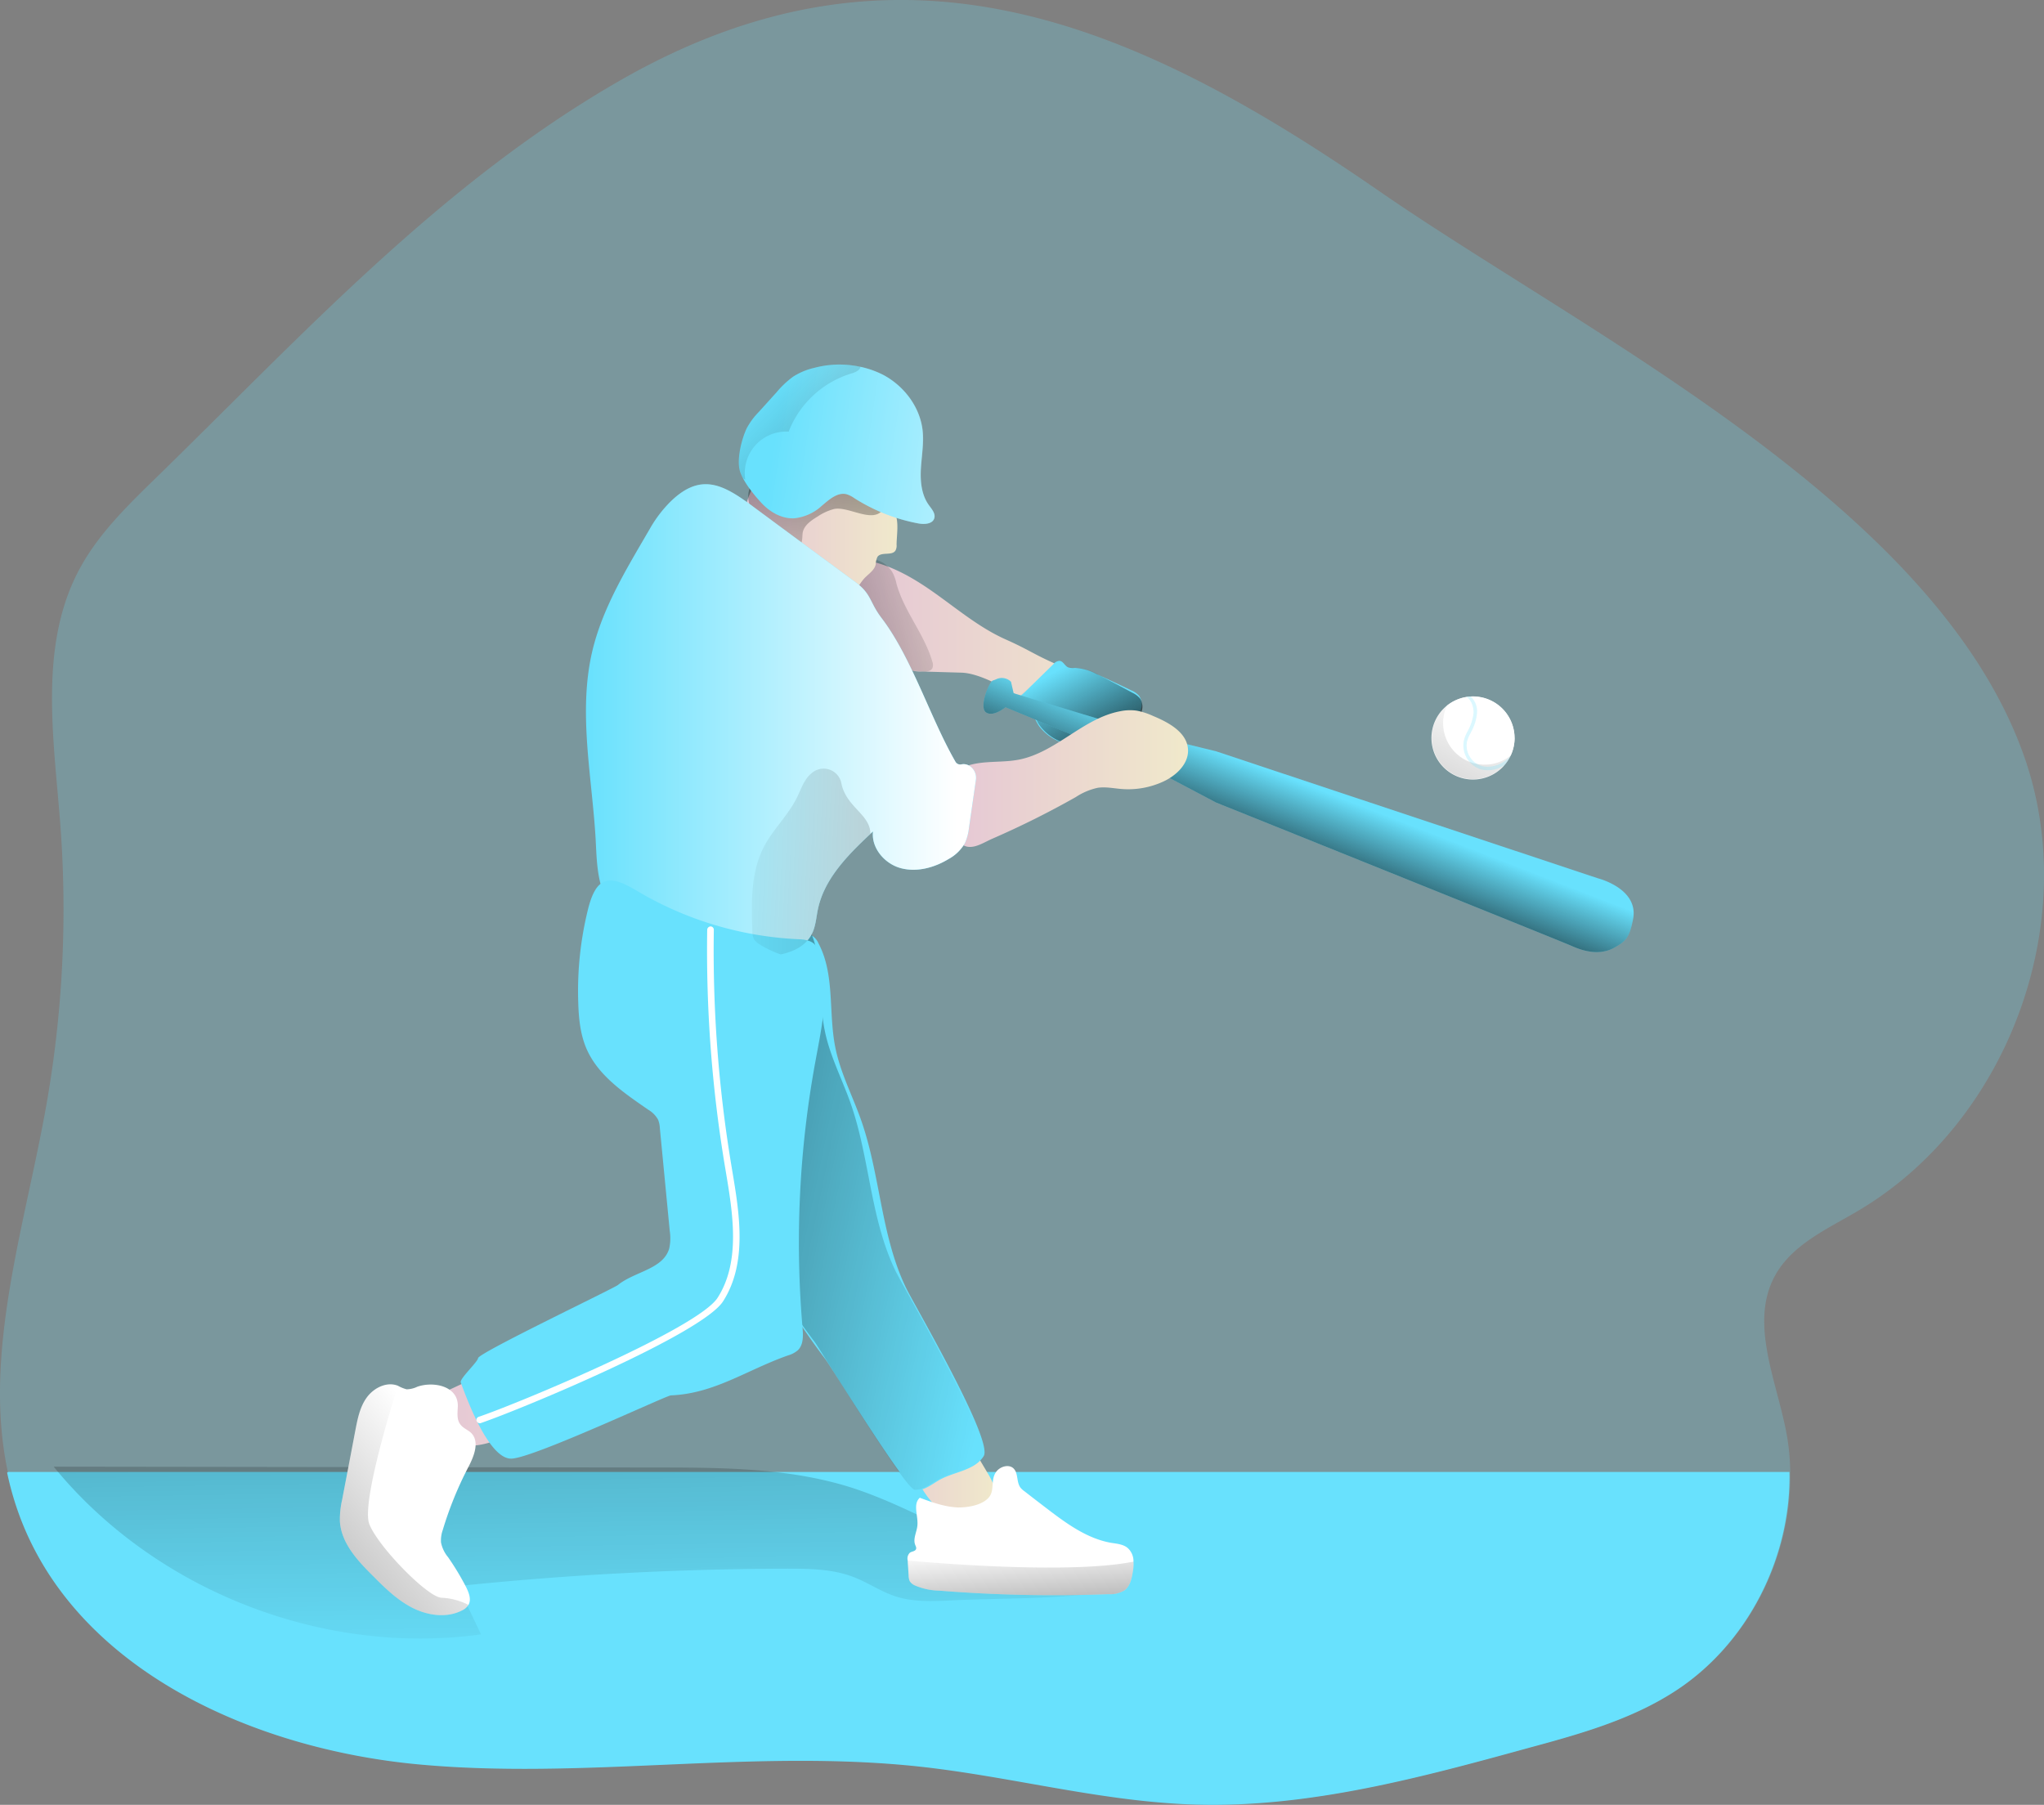 <svg id="Layer_1" data-name="Layer 1" xmlns="http://www.w3.org/2000/svg" xmlns:xlink="http://www.w3.org/1999/xlink" viewBox="0 0 576.75 509.34"><rect x="0" y="0" width="576.75" height="509.34" fill="#808080" stroke="none"/><defs><linearGradient id="linear-gradient" x1="239.65" y1="475.93" x2="234.02" y2="118.45" gradientUnits="userSpaceOnUse"><stop offset="0" stop-color="#010101" stop-opacity="0"/><stop offset="0.95" stop-color="#010101"/></linearGradient><linearGradient id="linear-gradient-2" x1="315.37" y1="185.75" x2="395.43" y2="185.75" gradientUnits="userSpaceOnUse"><stop offset="0" stop-color="#e5c6d6"/><stop offset="0.42" stop-color="#ead4d0"/><stop offset="1" stop-color="#f0e9cb"/></linearGradient><linearGradient id="linear-gradient-3" x1="599.3" y1="279.15" x2="608.1" y2="318.05" gradientTransform="translate(-277.97 86.12) rotate(-15.9)" xlink:href="#linear-gradient"/><linearGradient id="linear-gradient-4" x1="447.27" y1="224.32" x2="435.39" y2="254.94" xlink:href="#linear-gradient"/><linearGradient id="linear-gradient-5" x1="350.19" y1="168.58" x2="210.51" y2="211.96" xlink:href="#linear-gradient"/><linearGradient id="linear-gradient-6" x1="285.56" y1="150.14" x2="328.84" y2="150.14" xlink:href="#linear-gradient-2"/><linearGradient id="linear-gradient-7" x1="302.64" y1="178.62" x2="315.3" y2="51.25" xlink:href="#linear-gradient"/><linearGradient id="linear-gradient-8" x1="294.48" y1="124.46" x2="403.79" y2="141.04" gradientUnits="userSpaceOnUse"><stop offset="0" stop-color="#fff" stop-opacity="0"/><stop offset="0.95" stop-color="#fff"/></linearGradient><linearGradient id="linear-gradient-9" x1="340.98" y1="221.5" x2="410.86" y2="221.5" xlink:href="#linear-gradient-2"/><linearGradient id="linear-gradient-10" x1="316.38" y1="401.71" x2="356.51" y2="401.71" xlink:href="#linear-gradient-2"/><linearGradient id="linear-gradient-11" x1="197.09" y1="388.65" x2="275.88" y2="388.65" xlink:href="#linear-gradient-2"/><linearGradient id="linear-gradient-12" x1="362.7" y1="350.71" x2="124.02" y2="301.63" xlink:href="#linear-gradient"/><linearGradient id="linear-gradient-13" x1="241" y1="205.02" x2="351.06" y2="205.02" xlink:href="#linear-gradient-8"/><linearGradient id="linear-gradient-14" x1="496.12" y1="200.71" x2="415.32" y2="355.69" xlink:href="#linear-gradient"/><linearGradient id="linear-gradient-15" x1="275.71" y1="243.55" x2="589.63" y2="259.4" xlink:href="#linear-gradient"/><linearGradient id="linear-gradient-16" x1="292.07" y1="110.87" x2="388.16" y2="209.77" xlink:href="#linear-gradient"/><linearGradient id="linear-gradient-17" x1="205.05" y1="415.83" x2="45.95" y2="546.07" xlink:href="#linear-gradient"/><linearGradient id="linear-gradient-18" x1="363.27" y1="437.78" x2="367.84" y2="502.2" xlink:href="#linear-gradient"/></defs><title>Baseball</title><path d="M647.11,216.14c15.82,46.41-5.07,102.56-47.45,127.45-8.53,5-18.29,9.38-23.1,18-7.29,13.12.07,29.05,3,43.78A63.9,63.9,0,0,1,580.77,417c.48,24.26-11.91,48.7-32.39,61.93-12.28,7.95-26.63,12-40.76,15.82-30.92,8.51-62.4,17.06-94.44,16.12-26.23-.75-51.85-7.87-77.92-10.72-46.81-5.06-94.26,3.71-141.14-.6S96.82,472.7,81,428.43a87.65,87.65,0,0,1-3.15-11.25c-7.1-33.18,4.58-68.64,10.71-102.75a317.28,317.28,0,0,0,4.09-80c-1.84-24.33-6.16-50.34,5.3-71.9,5.22-9.82,13.3-17.76,21.26-25.52,41.4-40.34,80.58-83.37,131.19-112.46,78.29-45,144-17.55,214.39,31.11,58.72,40.6,157.9,88.92,182.32,160.48" transform="translate(-75.63 -1.73)" fill="#68e1fd" opacity="0.24" style="isolation:isolate"/><path d="M580.56,417.13c.49,24.25-11.91,48.7-32.39,61.93-12.28,7.95-26.63,12-40.76,15.82C476.5,503.39,445,511.93,413,511c-26.22-.75-51.84-7.88-77.92-10.72-46.81-5.06-94.25,3.71-141.14-.6S96.61,472.84,80.8,428.56a86,86,0,0,1-3.16-11.24l.26-.19Z" transform="translate(-75.63 -1.73)" fill="#68e1fd"/><path d="M352.74,437.65c-12.37-5.21-24.08-12-36.88-16.11-17.57-5.57-36.35-5.65-54.79-5.67l-170.29-.23c28.51,34.92,75.86,53.5,120.57,47.33l-6.47-13.64a918.34,918.34,0,0,1,92.77-4.91c6.36,0,12.89.07,18.82,2.36,4.06,1.56,7.7,4.11,11.84,5.46,5,1.63,10.4,1.39,15.66,1.14,14.26-.68,29.12-.31,43.22-2.33C381.43,443.12,361.89,441.94,352.74,437.65Z" transform="translate(-75.63 -1.73)" fill="url(#linear-gradient)"/><path d="M373.62,189.15c-6.75-3-7.56-4-14.29-7-7.6-3.4-14-8.92-20.83-13.68s-14.56-8.94-22.89-9c-1.55,9.77,4.74,18.87,10.71,26.77a12.8,12.8,0,0,0,4.17,4,13,13,0,0,0,5.42,1l11,.32c5,.14,12,4.11,16.2,6.7,6,3.64,6.83,7.39,12.62,11.32,4.77,3.23,19.16,4.48,19.69-4.1C395.83,198.72,378.8,191.42,373.62,189.15Z" transform="translate(-75.63 -1.73)" fill="url(#linear-gradient-2)"/><path d="M372.89,189.14a2.29,2.29,0,0,1,1.74-.91c1,.1,1.43,1.36,2.33,1.81a4.12,4.12,0,0,0,1.92.18,14.38,14.38,0,0,1,6.19,1.75q4.89,2.22,9.71,4.56a6,6,0,0,1,2.24,1.54,4.21,4.21,0,0,1,.7,3.15,8.91,8.91,0,0,1-3.47,5.69,19,19,0,0,1-6.1,3,44.81,44.81,0,0,1-6.35,1.53,15.28,15.28,0,0,1-5.39.13,13.44,13.44,0,0,1-7.39-4.67c-1.22-1.51-1.64-3.75-3.27-4.89-.77-.54-3.2-.48-3.58-.93-1-1.2,1.76-3.19,2.48-3.89Z" transform="translate(-75.63 -1.73)" fill="#68e1fd"/><path d="M373.66,188.83a2.38,2.38,0,0,1,1.78-.83c1,.15,1.37,1.43,2.24,1.92a4.12,4.12,0,0,0,1.92.27,14.36,14.36,0,0,1,6.1,2.05q4.77,2.46,9.48,5a6.08,6.08,0,0,1,2.16,1.65,4.25,4.25,0,0,1,.54,3.18,8.9,8.9,0,0,1-3.73,5.52,19,19,0,0,1-6.24,2.71,43.81,43.81,0,0,1-6.42,1.23,15.24,15.24,0,0,1-5.39-.13,13.47,13.47,0,0,1-7.15-5c-1.15-1.56-1.47-3.82-3-5-.74-.57-3.17-.63-3.53-1.1-1-1.24,1.92-3.1,2.66-3.76Z" transform="translate(-75.63 -1.73)" fill="url(#linear-gradient-3)"/><path d="M403.43,210l15.35,3.76,107.78,35.85s11.59,2.89,9.86,11.56c-1,5.06-1.92,6.12-5.29,8-5,2.82-10.7.08-12.39-.65-4-1.73-100-40.33-100-40.33l-19.7-10.4-39.69-16.48s-3.48,2.89-5.51,1.44.87-8.67,2-9a5.17,5.17,0,0,0,.95-.36,3.66,3.66,0,0,1,4.12.75l.73,3.22Z" transform="translate(-75.63 -1.73)" fill="#68e1fd"/><path d="M403.43,210l15.35,3.76,107.78,35.85s11.59,2.89,9.86,11.56c-1,5.06-1.92,6.12-5.29,8-5,2.82-10.7.08-12.39-.65-4-1.73-100-40.33-100-40.33l-19.7-10.4-39.69-16.48s-3.48,2.89-5.51,1.44.87-8.67,2-9a5.17,5.17,0,0,0,.95-.36,3.66,3.66,0,0,1,4.12.75l.73,3.22Z" transform="translate(-75.63 -1.73)" fill="url(#linear-gradient-4)"/><path d="M327.38,163.12a12,12,0,0,1,1.22,3.38c2.16,7.8,7.89,14.23,10.12,22a2.51,2.51,0,0,1,0,1.79c-.45.9-1.68,1-2.68.91l-6.64-.35a9.1,9.1,0,0,1-3.91-.8,9.22,9.22,0,0,1-2.33-2.08l-4.57-5.16a37,37,0,0,1-3.34-4.17,18.14,18.14,0,0,1-2.93-10c0-2.59.69-5.37,2.67-7C318.87,158.4,324.52,158.67,327.38,163.12Z" transform="translate(-75.63 -1.73)" fill="url(#linear-gradient-5)"/><path d="M328.62,155.49a2.92,2.92,0,0,1-.31,1.6c-1,1.58-4,.26-5.09,1.79a5.8,5.8,0,0,0-.5,2.17c-.39,1.65-2,2.63-3.19,3.88-1.53,1.66-2.46,4.1-4.59,4.87-1.59.57-3.35,0-4.89-.7a34.52,34.52,0,0,1-9.82-6.6c-.6,1.14-1.32,2.38-2.55,2.78a4.06,4.06,0,0,1-1.9.06,11.25,11.25,0,0,1-8.07-5.67,15.82,15.82,0,0,1-1.41-3.9c-1.6-6.58-.69-14,3.64-19.24a17.76,17.76,0,0,1,16.39-6,30.42,30.42,0,0,1,7,2.34,19.14,19.14,0,0,1,3.81,2,21.91,21.91,0,0,1,2.79,2.66c2.53,2.71,6.36,5.62,8.15,8.88C329.39,148.87,328.61,152.83,328.62,155.49Z" transform="translate(-75.63 -1.73)" fill="url(#linear-gradient-6)"/><path d="M311,145.37a15.16,15.16,0,0,0-4.7,2.15c-1.9,1.15-4,2.61-4.21,4.82-.13,1.38,0,3.47-1.36,3.44a2,2,0,0,1-.94-.35q-2.76-1.6-5.42-3.37c-3.92-2.59-8.09-6.32-7.57-11,.33-2.91,2.56-5.34,5.17-6.67a23.46,23.46,0,0,1,8.53-2q5.08-.48,10.19-.55a11.62,11.62,0,0,1,4.7.62c3.57,1.49,11.79,7.31,10,11.89C323.06,150.44,315.48,144.48,311,145.37Z" transform="translate(-75.63 -1.73)" fill="url(#linear-gradient-7)"/><path d="M290.68,143.87c2.35,2.46,5.6,4.28,9,4.13a13.54,13.54,0,0,0,7.84-3.54c2.06-1.72,4.39-3.91,7-3.25a7.89,7.89,0,0,1,2.22,1.13,51,51,0,0,0,18,7.09c1.71.32,4,.21,4.51-1.45.4-1.33-.72-2.57-1.54-3.7-2.11-2.92-2.45-6.75-2.25-10.34s.87-7.18.47-10.76c-.73-6.6-5.2-12.51-11.07-15.65a27.61,27.61,0,0,0-19.42-2,18.63,18.63,0,0,0-6,2.49,25.6,25.6,0,0,0-4.7,4.43l-5,5.53a20.07,20.07,0,0,0-3.4,4.6c-1.44,3-2.91,8.83-1.91,12.13C285.37,137.74,288.53,141.61,290.68,143.87Z" transform="translate(-75.63 -1.73)" fill="#68e1fd"/><path d="M339.26,148c-.49,1.65-2.82,1.76-4.51,1.46a51.39,51.39,0,0,1-18-7.09,8,8,0,0,0-2.22-1.16c-2.59-.63-4.92,1.54-7,3.26a13.62,13.62,0,0,1-7.85,3.57c-3.39.14-6.65-1.69-9-4.17a32.08,32.08,0,0,1-5.34-7.12,9.1,9.1,0,0,1-.9-2.06c-1-3.3.45-9.11,1.92-12.15a20,20,0,0,1,3.38-4.57l5-5.55a25.23,25.23,0,0,1,4.7-4.42,18.19,18.19,0,0,1,6-2.47,29.09,29.09,0,0,1,13-.3,24.22,24.22,0,0,1,6.46,2.32c5.86,3.15,10.33,9,11.09,15.67.37,3.56-.27,7.16-.49,10.76s.15,7.42,2.25,10.31C338.55,145.39,339.67,146.67,339.26,148Z" transform="translate(-75.63 -1.73)" fill="url(#linear-gradient-8)"/><path d="M379.2,226.66a18.3,18.3,0,0,1,6.13-2.6c2.23-.35,4.5.15,6.76.33a23.61,23.61,0,0,0,11.83-2.12c3.64-1.69,7.14-5,6.93-9-.24-4.82-5.4-7.64-9.86-9.49a20,20,0,0,0-4.57-1.49,13.77,13.77,0,0,0-4.83.18c-10.37,2-18,11.56-28.39,13.62-3.47.69-7.05.49-10.56.89s-7.17,1.53-9.43,4.23a10.8,10.8,0,0,0-1.84,9.58,21.43,21.43,0,0,0,5.15,8.81c2.78,2.55,6,.22,9-1.13A252.22,252.22,0,0,0,379.2,226.66Z" transform="translate(-75.63 -1.73)" fill="url(#linear-gradient-9)"/><path d="M333.11,417.12c1.76,3.18,3.48,6.45,6,9.11s5.93,4.67,9.58,4.6,7.34-2.71,7.79-6.33c.36-2.87-1.25-5.58-2.76-8.05-9-14.78-13.5-27.84-20.1-43.85-.18-.44-12.15,5.83-12.78,6.74-2.05,2.94-5.05,7.35-4.33,11.11.79,4.07,5.66,8.72,7.91,12.17Q329,409.7,333.11,417.12Z" transform="translate(-75.63 -1.73)" fill="url(#linear-gradient-10)"/><path d="M200.46,394.81a5.8,5.8,0,0,0-2.83,2,4.49,4.49,0,0,0-.53,2.65,11.2,11.2,0,0,0,10.06,10.31,21.61,21.61,0,0,0,6.8-1A578.73,578.73,0,0,0,275.88,389c-4.75-9.08-15.54-16.6-24.63-21-5.24-2.51-10.65,4-14.87,6.83q-8.1,5.48-16.65,10.26C213.46,388.67,207,391.89,200.46,394.81Z" transform="translate(-75.63 -1.73)" fill="url(#linear-gradient-11)"/><path d="M308.5,385.27c1.62,2.14,22.9,36.87,25.59,37,2.52.09,4.61-1.77,6.82-3,4.17-2.25,9.79-2.6,12.29-6.62,2.78-4.48-19.51-42.55-21.82-47.29-7.2-14.74-7.31-31.94-12.74-47.42-2.41-6.88-5.88-13.43-7.3-20.57-2-9.81-.07-20.58-4.76-29.42a4.74,4.74,0,0,0-2.19-2.37,5.07,5.07,0,0,0-2.42-.15,53.6,53.6,0,0,0-19.06,5.79c-2.61,1.36-5.22,3-6.62,5.63-1.79,3.29-1.28,7.3-.71,11L280.79,322c1.62,10.67,3.38,22.45,8.26,32.12A203.43,203.43,0,0,0,308.5,385.27Z" transform="translate(-75.63 -1.73)" fill="#68e1fd"/><path d="M305.5,380.43c1.63,2.14,25.55,41.62,28.24,41.72,2.52.09,4.6-1.77,6.82-3,4.16-2.25,9.78-2.6,12.28-6.62,2.79-4.48-22.14-47.3-24.46-52-7.2-14.75-7.3-31.95-12.73-47.43-2.42-6.88-5.88-13.43-7.31-20.57-2-9.81-.06-20.58-4.75-29.42a4.8,4.8,0,0,0-2.2-2.37,5.07,5.07,0,0,0-2.42-.15,53.86,53.86,0,0,0-19.06,5.79c-2.61,1.36-5.21,3.05-6.62,5.63-1.79,3.29-1.27,7.31-.71,11l5.21,34.15c1.63,10.66,3.38,22.44,8.27,32.11A202.6,202.6,0,0,0,305.5,380.43Z" transform="translate(-75.63 -1.73)" fill="url(#linear-gradient-12)"/><path d="M351,221.79c-.68,4.72-1.5,10.42-1.95,13.49a14.54,14.54,0,0,1-1.13,4.35,11.84,11.84,0,0,1-4.66,4.54c-4,2.43-8.94,3.78-13.49,2.55s-8.34-5.7-7.81-10.35c-.26.23-.49.45-.75.71-6.39,6-12.92,12.6-14.76,21.11-.53,2.47-.64,5.1-1.85,7.31-1.69,3.15-5.11,4.83-8.71,5.58a25,25,0,0,1-3.42.45c-10,.68-19.8-2.36-29.3-5.39-5.41-1.69-11.12-3.6-14.69-8-4.32-5.25-4.43-12.67-4.77-19.45-1-17.7-5-35.69-1-53,2.93-12.52,9.88-23.7,16.3-34.75a35.51,35.51,0,0,1,5.6-7.43c8.61-8.58,15-5.06,23,.79Q302.31,155.2,317,166c4.62,3.41,3.9,5.59,7.39,10.16,8.53,11.21,13.76,28.26,20.79,40.45a1.54,1.54,0,0,0,1.77.82C349.33,217,351.36,219.35,351,221.79Z" transform="translate(-75.63 -1.73)" fill="#68e1fd"/><path d="M351,221.79c-.68,4.72-1.5,10.42-1.95,13.49a14.54,14.54,0,0,1-1.13,4.35,11.84,11.84,0,0,1-4.66,4.54c-4,2.43-8.94,3.78-13.49,2.55s-8.34-5.7-7.81-10.35c-.26.23-.49.45-.75.71-6.39,6-12.92,12.6-14.76,21.11-.53,2.47-.64,5.1-1.85,7.31-1.69,3.15-5.11,4.83-8.71,5.58a25,25,0,0,1-3.42.45c-10,.68-19.8-2.36-29.3-5.39-5.41-1.69-11.12-3.6-14.69-8-4.32-5.25-4.43-12.67-4.77-19.45-1-17.7-5-35.69-1-53,2.93-12.52,9.88-23.7,16.3-34.75a35.51,35.51,0,0,1,5.6-7.43c8.61-8.58,15-5.06,23,.79Q302.31,155.2,317,166c4.62,3.41,3.9,5.59,7.39,10.16,8.53,11.21,13.76,28.26,20.79,40.45a1.54,1.54,0,0,0,1.77.82C349.33,217,351.36,219.35,351,221.79Z" transform="translate(-75.63 -1.73)" fill="url(#linear-gradient-13)"/><path d="M238.8,284.9c.14,4.4.6,8.87,2.37,12.9,3.31,7.54,10.6,12.4,17.37,17.1a7.49,7.49,0,0,1,2.77,2.79,7.32,7.32,0,0,1,.51,2.42l2.79,29a13.32,13.32,0,0,1-.16,5c-1.74,5.83-9.75,6.44-14.48,10.27-1.16.94-39.29,19.14-39.44,20.62-.11,1.09-5.27,5.84-4.89,6.86,2.1,5.77,8.13,21.64,14.28,21.51s43.69-17.8,45-17.85c12.33-.5,21.42-7.18,33.06-11.28a7.33,7.33,0,0,0,2.8-1.48c1.59-1.57,1.49-4.11,1.3-6.34a282.45,282.45,0,0,1,3.62-75.08c1.83-10,4.19-20.33,1.35-30.06a6.57,6.57,0,0,0-1.71-3.2c-1.29-1.14-3.18-1.24-4.91-1.32A97.77,97.77,0,0,1,255.13,253c-7.57-4.52-11.21-4-13.54,5.16A96,96,0,0,0,238.8,284.9Z" transform="translate(-75.63 -1.73)" fill="#68e1fd"/><path d="M207.21,449.74c.75,1.54,1.47,3.45.6,4.91a4.36,4.36,0,0,1-1.95,1.62c-4.25,2.13-9.51,1.38-13.75-.75S184.37,450,181,446.6c-4.43-4.39-9.13-9.38-9.47-15.64a25.24,25.24,0,0,1,.64-6q1.86-9.72,3.72-19.53c.64-3.3,1.28-6.67,3.27-9.37s5.63-4.5,8.75-3.26a10.26,10.26,0,0,0,2.44,1,7.1,7.1,0,0,0,3-.71c4.54-1.61,11.68-.26,11.46,5.62-.08,1.73-.34,3.64.71,5,.79,1.09,2.18,1.54,3.12,2.47,2.36,2.48.75,6.49-.83,9.52a101.56,101.56,0,0,0-7.25,17.81,8.76,8.76,0,0,0-.49,3.52,9.37,9.37,0,0,0,2,4.16A74.58,74.58,0,0,1,207.21,449.74Z" transform="translate(-75.63 -1.73)" fill="#fff"/><path d="M395.46,442.43a12.09,12.09,0,0,1-.19,2.89c-.3,1.91-.75,4-2.32,5.21a7.9,7.9,0,0,1-4.55,1.09,407.59,407.59,0,0,1-47.79-1,18.23,18.23,0,0,1-6.91-1.5,3.39,3.39,0,0,1-1.35-1.13,4,4,0,0,1-.34-1.61c-.07-1.42-.19-2.85-.26-4.27a2.32,2.32,0,0,1,.6-2.18c.56-.41,1.54-.37,1.76-1.05.15-.41-.11-.82-.26-1.23-.64-1.73.49-3.6.64-5.44.26-2.7-1.35-6,.68-7.8,3.53,1.31,7.17,2.63,10.93,2.74,2.7,0,6.69-.64,8.56-2.85,1.69-2,.42-4.83,2-7.12,1.09-1.61,3.68-2.36,5-1s.75,3.75,1.88,5.33a5.72,5.72,0,0,0,1.23,1.12c1.92,1.5,3.87,3,5.83,4.5,5.63,4.31,11.57,8.77,18.56,10,1.69.26,3.57.41,4.8,1.58A5,5,0,0,1,395.46,442.43Z" transform="translate(-75.63 -1.73)" fill="#fff"/><path d="M503,209.93a11.73,11.73,0,1,1-11.72-11.67A11.73,11.73,0,0,1,503,209.93Z" transform="translate(-75.63 -1.73)" fill="#fff"/><path d="M503,209.93a11.73,11.73,0,0,1-1.1,5A13.08,13.08,0,0,1,500,217.8s-.08,0-.08,0a11.6,11.6,0,0,1-8.65,3.82A11.69,11.69,0,0,1,484,200.81a11.57,11.57,0,0,1,5.42-2.4,6.49,6.49,0,0,1,1.26-.11,3.33,3.33,0,0,1,.63,0A11.68,11.68,0,0,1,503,209.93Z" transform="translate(-75.63 -1.73)" fill="url(#linear-gradient-14)"/><path d="M503,209.93a11.73,11.73,0,0,1-1.1,5,11.72,11.72,0,0,1-19.07-9.09,11.09,11.09,0,0,1,1.14-5,11.73,11.73,0,0,1,19,9.12Z" transform="translate(-75.63 -1.73)" fill="#fff"/><path d="M321.23,237.08c-6.39,6-12.92,12.6-14.76,21.11-.53,2.47-.64,5.1-1.85,7.31-1.69,3.15-5.11,4.83-8.71,5.58a28.83,28.83,0,0,1-6-2.88,5,5,0,0,1-1.47-1.31,4.57,4.57,0,0,1-.53-2.33c-.26-8.1-.48-16.61,3.24-23.8,2.59-5,6.95-9,9.42-14.1,1.17-2.4,2-5.1,4.1-6.75a5.1,5.1,0,0,1,8.39,3C314.5,229.61,321.23,231.54,321.23,237.08Z" transform="translate(-75.63 -1.73)" fill="url(#linear-gradient-15)"/><path d="M211,403.39a1,1,0,0,1-.89-.64.93.93,0,0,1,.59-1.18c11.12-3.77,61.85-24.9,67.42-33.61,6.57-10.27,4.27-23.94,2.24-36l-.12-.72a371.16,371.16,0,0,1-5.06-67.15,1,1,0,0,1,.95-.92.94.94,0,0,1,.92.95,370.19,370.19,0,0,0,5,66.81l.12.73c2.09,12.39,4.45,26.43-2.51,37.31-5.89,9.22-57,30.49-68.39,34.37A1.06,1.06,0,0,1,211,403.39Z" transform="translate(-75.63 -1.73)" fill="#fff"/><path d="M318.41,105.21c0,.82-1.2,1.49-2.14,1.79a27.67,27.67,0,0,0-18.11,16.54,11.71,11.71,0,0,0-9.39,3.86,11.84,11.84,0,0,0-2.85,9.71l-.57-.38a9.1,9.1,0,0,1-.9-2.06c-1-3.3.45-9.11,1.92-12.15a20,20,0,0,1,3.38-4.57l5-5.55a25.23,25.23,0,0,1,4.7-4.42,18.19,18.19,0,0,1,6-2.47A29.09,29.09,0,0,1,318.41,105.21Z" transform="translate(-75.63 -1.73)" fill="url(#linear-gradient-16)"/><path d="M207.81,454.65a4.36,4.36,0,0,1-1.95,1.62c-4.25,2.13-9.51,1.38-13.75-.75S184.37,450,181,446.6c-4.43-4.39-9.13-9.38-9.47-15.64a25.24,25.24,0,0,1,.64-6q1.86-9.72,3.72-19.53c.64-3.3,1.28-6.67,3.27-9.37s5.63-4.5,8.75-3.26c0,0-10.55,32.72-8.07,39.06s16.56,20.77,20.43,20.77A18.25,18.25,0,0,1,207.81,454.65Z" transform="translate(-75.63 -1.73)" fill="url(#linear-gradient-17)"/><path d="M395.46,442.43a12.09,12.09,0,0,1-.19,2.89c-.3,1.91-.75,4-2.32,5.21a7.9,7.9,0,0,1-4.55,1.09,407.59,407.59,0,0,1-47.79-1,18.23,18.23,0,0,1-6.91-1.5,3.39,3.39,0,0,1-1.35-1.13,4,4,0,0,1-.34-1.61c-.07-1.42-.19-2.85-.26-4.27,0,0,43.76,4.23,63.49.37C395.31,442.47,395.39,442.43,395.46,442.43Z" transform="translate(-75.63 -1.73)" fill="url(#linear-gradient-18)"/><g opacity="0.24" style="isolation:isolate"><path d="M501.93,214.89A13.08,13.08,0,0,1,500,217.8s-.08,0-.08,0a8.55,8.55,0,0,1-4.44,1.3,7.59,7.59,0,0,1-2.28-.35,7.09,7.09,0,0,1-4.52-8,10.61,10.61,0,0,1,1-2.56l.16-.27a13.83,13.83,0,0,0,1.57-4.92c.08-1.77-.67-3.89-2.05-4.6a6.49,6.49,0,0,1,1.26-.11,5.77,5.77,0,0,1,1.77,4.79,13.76,13.76,0,0,1-1.69,5.27l-.12.28a9.53,9.53,0,0,0-1,2.35,6,6,0,0,0,3.93,6.84C496.26,218.78,500.2,217.28,501.93,214.89Z" transform="translate(-75.63 -1.73)" fill="#68e1fd"/></g></svg>